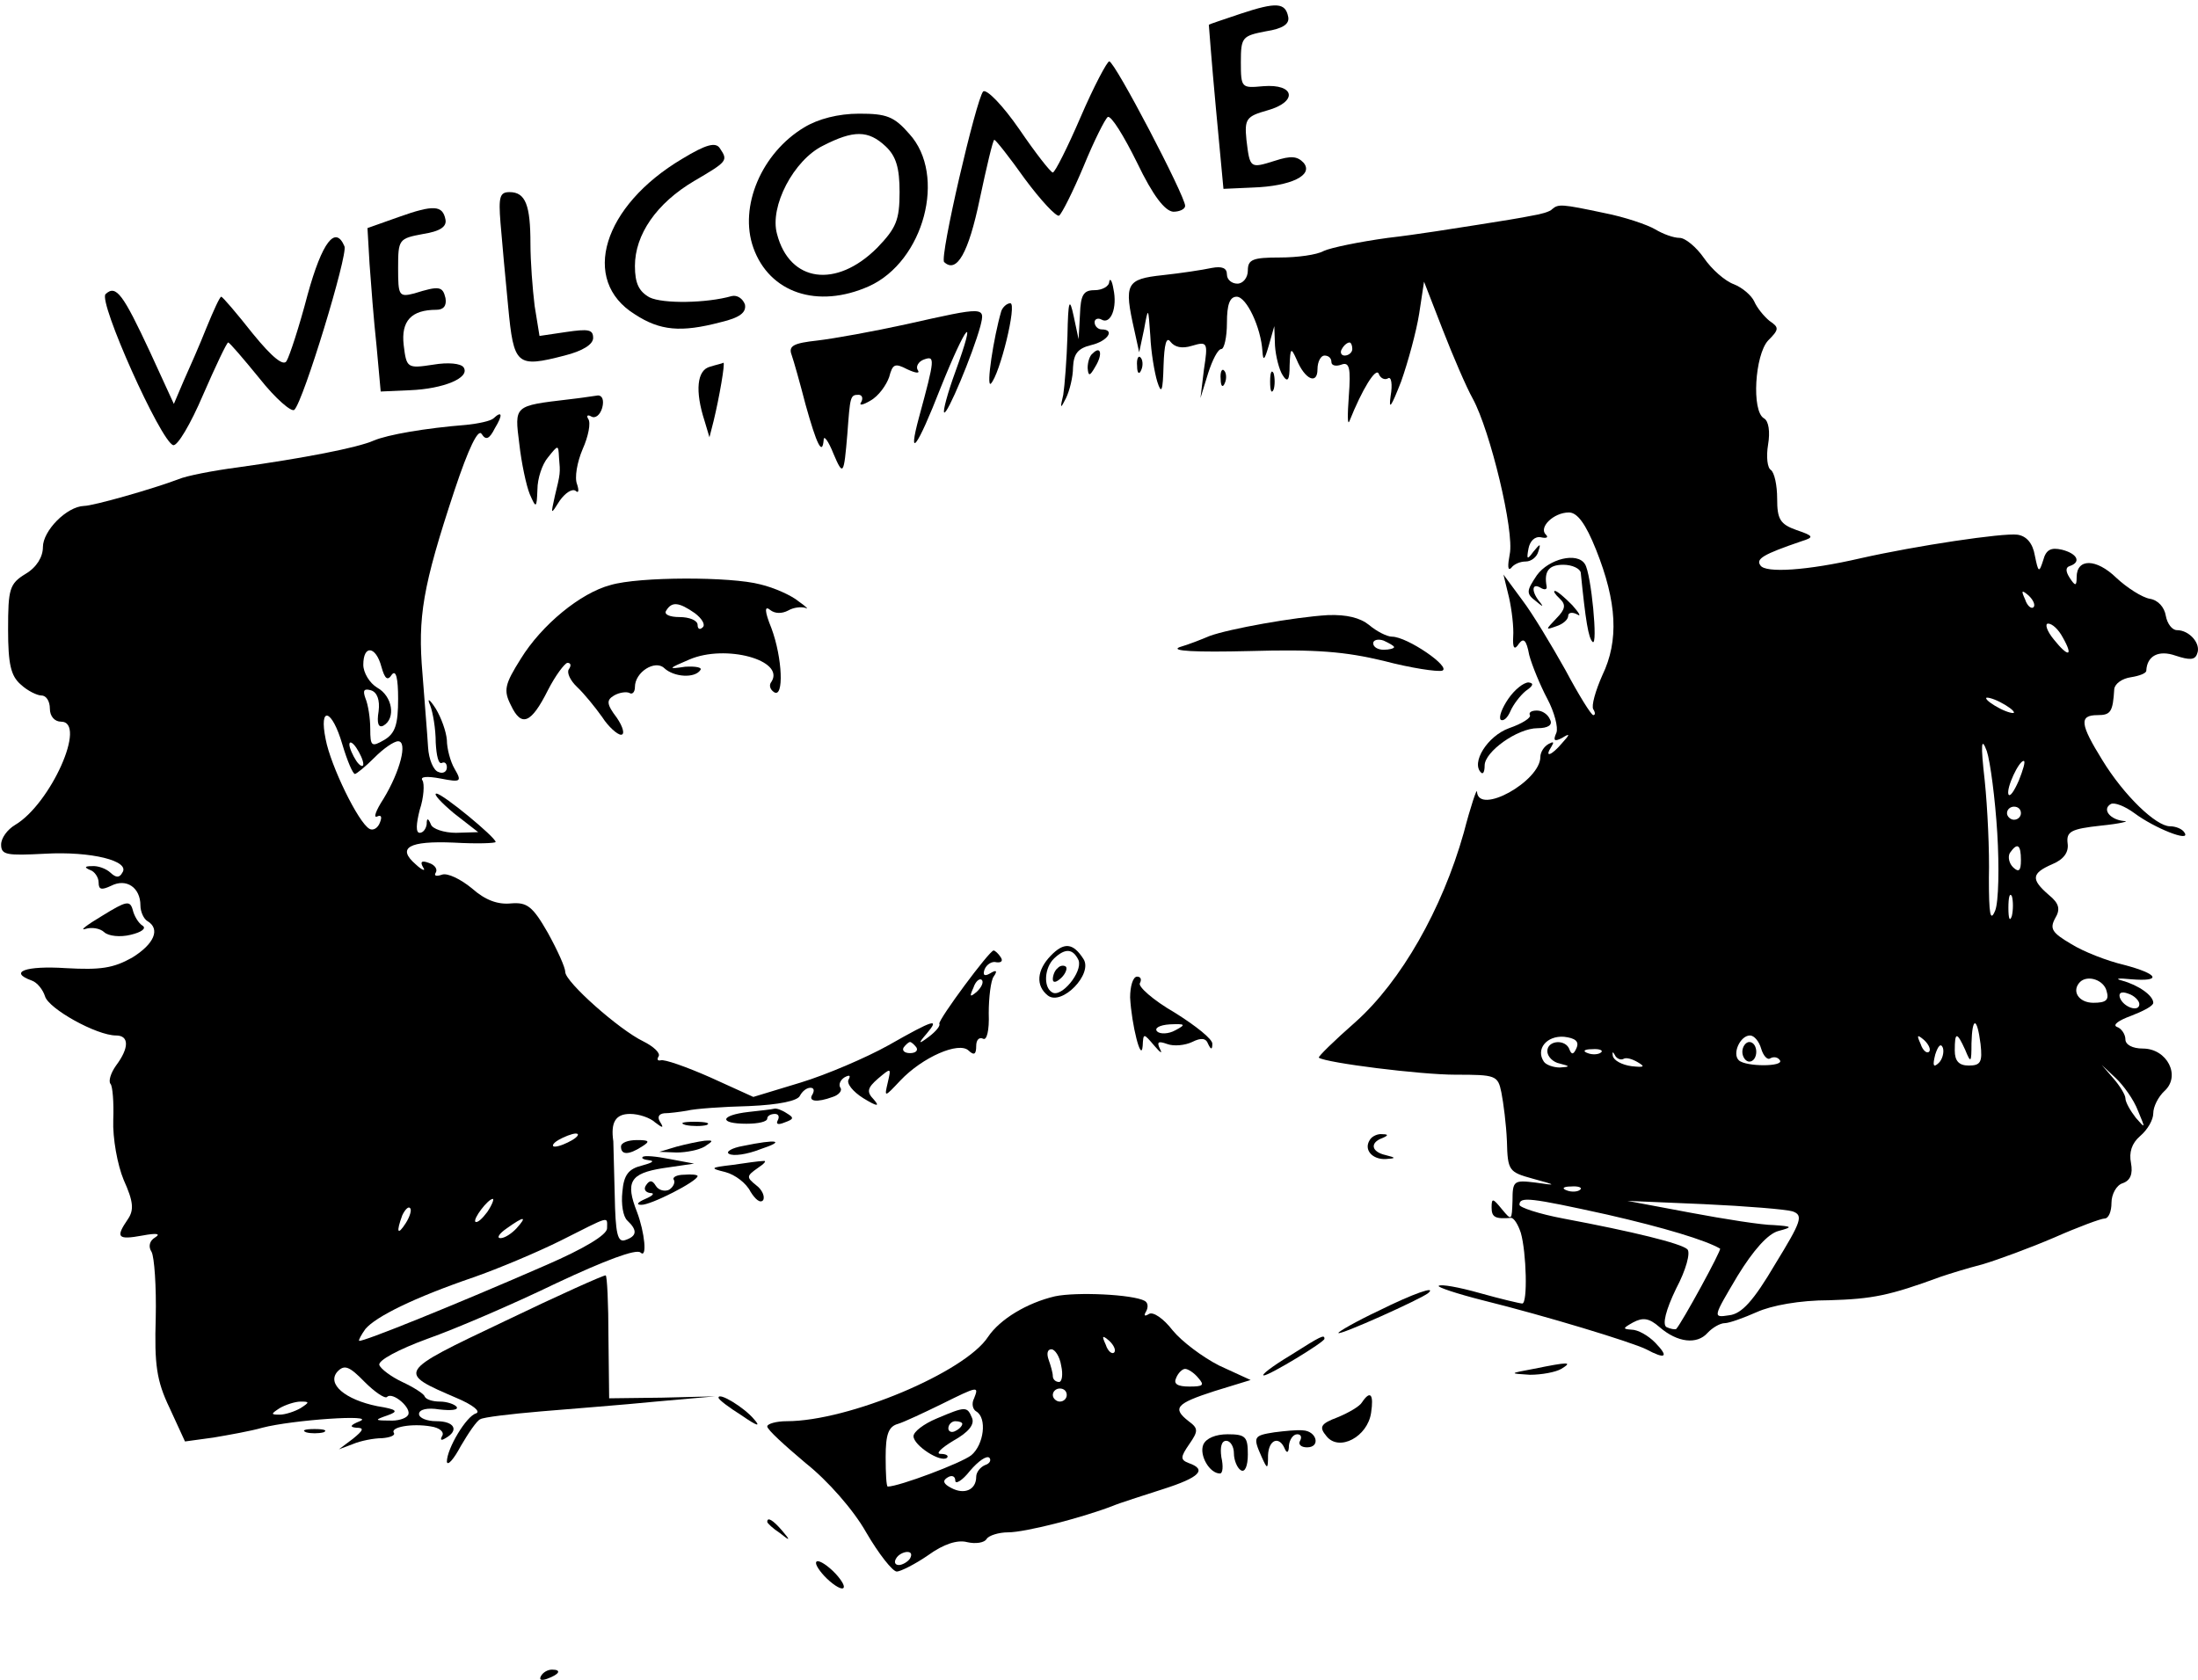 <svg width="157" height="120" viewBox="0 0 157 120" fill="none" xmlns="http://www.w3.org/2000/svg">
<path d="M88.633 0.975C87.39 1.395 86.395 1.722 86.345 1.768C86.345 1.768 86.544 4.43 86.843 7.653L87.39 13.491L89.479 13.397C92.215 13.304 93.857 12.51 93.111 11.623C92.663 11.155 92.215 11.109 91.071 11.482C89.28 12.043 89.28 12.043 89.031 9.988C88.882 8.493 89.031 8.307 90.524 7.886C92.713 7.279 92.514 5.972 90.225 6.158C88.683 6.298 88.633 6.298 88.633 4.43C88.633 2.656 88.733 2.562 90.424 2.235C91.618 2.049 92.116 1.722 92.016 1.208C91.817 0.181 91.171 0.134 88.633 0.975Z" fill="black"/>
<path d="M77.191 8.353C76.246 10.548 75.35 12.323 75.201 12.323C75.052 12.323 73.957 10.922 72.813 9.241C71.619 7.513 70.475 6.345 70.226 6.532C69.729 7.092 67.092 18.394 67.44 18.721C68.336 19.562 69.181 18.067 69.978 14.238C70.475 11.903 70.923 9.988 71.022 9.988C71.122 9.988 72.117 11.249 73.211 12.79C74.355 14.331 75.45 15.499 75.649 15.405C75.848 15.265 76.644 13.677 77.39 11.903C78.136 10.081 78.932 8.493 79.131 8.353C79.38 8.26 80.276 9.708 81.221 11.623C82.365 14.004 83.211 15.078 83.808 15.125C84.255 15.125 84.653 14.938 84.653 14.705C84.653 14.004 79.629 4.384 79.231 4.384C79.082 4.384 78.136 6.158 77.191 8.353Z" fill="black"/>
<path d="M57.441 9.101C54.406 10.922 52.764 14.752 53.809 17.694C54.953 20.916 58.386 22.084 62.067 20.449C65.998 18.674 67.639 12.51 64.953 9.568C63.858 8.307 63.311 8.12 61.371 8.12C59.878 8.12 58.436 8.494 57.441 9.101ZM63.261 10.455C64.008 11.155 64.256 11.996 64.256 13.724C64.256 15.732 64.008 16.293 62.664 17.694C59.729 20.636 56.396 20.169 55.501 16.713C54.953 14.752 56.694 11.436 58.784 10.408C60.973 9.287 62.018 9.287 63.261 10.455Z" fill="black"/>
<path d="M48.735 11.342C43.063 14.705 41.422 20.029 45.352 22.457C47.143 23.625 48.635 23.765 51.471 23.018C52.864 22.691 53.312 22.317 53.212 21.757C53.063 21.337 52.665 21.056 52.267 21.15C50.476 21.663 47.342 21.71 46.396 21.243C45.65 20.823 45.352 20.262 45.352 19.001C45.352 16.76 46.894 14.518 49.58 12.93C51.968 11.529 52.018 11.482 51.421 10.595C51.123 10.128 50.426 10.315 48.735 11.342Z" fill="black"/>
<path d="M35.75 15.919C35.85 17.18 36.098 19.842 36.297 21.897C36.695 26.1 36.894 26.287 40.327 25.399C41.62 25.073 42.367 24.605 42.367 24.139C42.367 23.531 42.019 23.485 40.426 23.718L38.536 23.998L38.188 21.85C38.039 20.636 37.889 18.674 37.889 17.413C37.889 14.658 37.541 13.724 36.397 13.724C35.7 13.724 35.601 14.051 35.75 15.919Z" fill="black"/>
<path d="M28.487 15.499L26.248 16.293L26.397 18.861C26.497 20.262 26.696 22.878 26.895 24.699L27.193 27.968L29.283 27.875C31.671 27.781 33.611 26.987 33.113 26.24C32.914 25.96 32.019 25.866 30.924 26.053C29.084 26.334 29.034 26.287 28.835 24.652C28.636 22.924 29.382 22.13 31.173 22.13C31.671 22.13 31.919 21.85 31.82 21.29C31.621 20.449 31.372 20.402 29.581 20.963C28.487 21.243 28.437 21.103 28.437 19.142C28.437 17.087 28.487 17.04 30.228 16.713C31.422 16.526 31.919 16.199 31.82 15.686C31.621 14.658 30.974 14.611 28.487 15.499Z" fill="black"/>
<path d="M110.871 14.938C110.722 15.125 110.025 15.312 109.428 15.405C108.782 15.545 107.041 15.826 105.548 16.059C104.056 16.293 101.17 16.76 99.13 16.993C97.091 17.273 95.051 17.694 94.553 17.927C94.056 18.207 92.663 18.394 91.419 18.394C89.479 18.394 89.131 18.534 89.131 19.328C89.131 19.842 88.783 20.262 88.385 20.262C87.987 20.262 87.638 19.982 87.638 19.608C87.638 19.142 87.29 19.001 86.544 19.142C85.897 19.282 84.355 19.515 83.061 19.655C80.425 19.935 80.275 20.262 81.022 23.578L81.37 25.166L81.718 23.531C82.017 21.897 82.017 21.897 82.166 23.998C82.216 25.166 82.465 26.614 82.663 27.267C82.962 28.202 83.061 27.968 83.111 26.1C83.161 24.606 83.31 23.998 83.609 24.419C83.907 24.792 84.405 24.933 85.151 24.699C86.245 24.372 86.295 24.465 85.997 26.38L85.748 28.435L86.295 26.66C86.594 25.726 86.992 24.933 87.24 24.933C87.439 24.933 87.638 24.092 87.638 23.064C87.638 21.757 87.837 21.196 88.335 21.196C89.031 21.196 90.076 23.391 90.176 25.119C90.225 25.82 90.325 25.726 90.623 24.699L91.021 23.298L91.071 24.699C91.121 25.446 91.37 26.427 91.618 26.8C91.967 27.361 92.116 27.174 92.116 26.1C92.165 24.839 92.215 24.792 92.613 25.68C93.21 27.127 94.106 27.501 94.106 26.38C94.106 25.82 94.355 25.399 94.603 25.399C94.902 25.399 95.101 25.586 95.101 25.866C95.101 26.1 95.399 26.193 95.797 26.053C96.394 25.82 96.494 26.287 96.344 28.295C96.245 29.649 96.245 30.443 96.394 30.07C97.29 27.828 98.285 26.193 98.484 26.707C98.583 26.987 98.882 27.174 99.13 27.034C99.379 26.847 99.479 27.454 99.329 28.295C99.18 29.369 99.379 29.042 100.076 27.267C100.573 25.866 101.17 23.672 101.369 22.411L101.717 20.122L103.061 23.578C103.807 25.493 104.752 27.688 105.2 28.482C106.444 30.77 108.185 37.962 107.837 39.597C107.687 40.391 107.687 40.811 107.936 40.578C108.135 40.297 108.583 40.111 108.981 40.111C109.379 40.111 109.777 39.784 109.876 39.41C110.075 38.803 110.025 38.803 109.528 39.41C109.08 40.017 109.03 39.97 109.18 39.176C109.279 38.663 109.627 38.289 110.075 38.383C110.473 38.476 110.622 38.383 110.423 38.196C109.876 37.682 110.971 36.608 112.065 36.608C112.662 36.608 113.259 37.402 114.005 39.27C115.498 43.006 115.647 45.761 114.453 48.237C113.956 49.357 113.657 50.431 113.806 50.665C113.956 50.899 113.956 51.085 113.806 51.085C113.657 51.085 112.762 49.638 111.816 47.863C110.821 46.088 109.478 43.847 108.732 42.866L107.389 41.044L107.787 42.679C107.986 43.566 108.135 44.827 108.085 45.481C108.036 46.322 108.185 46.462 108.483 45.995C108.831 45.528 109.03 45.715 109.229 46.789C109.428 47.536 110.025 48.984 110.523 49.918C111.02 50.852 111.319 51.973 111.17 52.346C110.921 52.907 111.02 53 111.568 52.72C112.165 52.346 112.165 52.44 111.568 53.093C110.821 53.981 110.274 54.168 110.821 53.327C111.02 53 110.971 52.953 110.622 53.14C110.274 53.327 110.025 53.747 110.025 54.074C110.025 55.802 105.598 58.277 105.498 56.549C105.498 56.269 105.051 57.577 104.553 59.492C103.011 64.956 100.076 70.093 96.842 72.988C95.3 74.343 94.106 75.51 94.205 75.557C94.752 75.931 101.469 76.771 103.956 76.771C106.842 76.771 106.991 76.818 107.24 78.032C107.389 78.779 107.588 80.32 107.638 81.535C107.687 83.636 107.787 83.73 109.478 84.197C111.219 84.664 111.219 84.71 109.677 84.477C108.135 84.29 108.036 84.337 108.036 85.785C107.986 87.186 107.986 87.232 107.289 86.392C106.643 85.598 106.543 85.551 106.543 86.252C106.543 86.952 106.792 87.092 107.936 86.999C108.135 86.999 108.434 87.466 108.632 88.073C109.03 89.474 109.13 93.117 108.732 93.117C108.583 93.117 107.19 92.79 105.697 92.37C104.205 91.949 102.911 91.716 102.762 91.856C102.663 91.949 104.056 92.416 105.896 92.883C110.423 94.004 116.543 95.872 117.587 96.386C118.98 97.133 119.229 96.946 118.234 95.919C117.737 95.405 116.99 94.985 116.543 94.985C115.896 94.938 115.896 94.891 116.642 94.471C117.339 94.097 117.786 94.144 118.533 94.798C119.826 95.919 121.219 96.059 121.965 95.218C122.313 94.845 122.861 94.518 123.209 94.518C123.507 94.518 124.552 94.144 125.497 93.724C126.542 93.257 128.532 92.883 130.671 92.883C133.756 92.79 134.95 92.556 138.631 91.202C139.178 91.015 140.522 90.595 141.616 90.315C142.711 89.988 144.999 89.147 146.74 88.4C148.432 87.653 150.073 87.046 150.322 87.046C150.621 87.046 150.82 86.532 150.82 85.925C150.82 85.318 151.168 84.664 151.616 84.524C152.163 84.337 152.362 83.87 152.213 83.076C152.063 82.329 152.262 81.675 152.859 81.161C153.407 80.694 153.805 79.994 153.805 79.527C153.805 79.06 154.153 78.359 154.601 77.939C155.795 76.865 154.8 74.903 153.058 74.903C152.312 74.903 151.815 74.623 151.815 74.249C151.815 73.876 151.516 73.455 151.218 73.362C150.869 73.222 151.317 72.895 152.213 72.568C153.058 72.241 153.805 71.868 153.805 71.634C153.805 71.12 152.76 70.373 151.566 70.046C151.019 69.906 151.317 69.859 152.213 69.953C154.451 70.14 154.203 69.579 151.715 68.925C150.521 68.645 148.83 67.991 147.934 67.431C146.591 66.637 146.392 66.357 146.79 65.609C147.188 64.956 147.089 64.535 146.342 63.928C145.049 62.807 145.099 62.387 146.591 61.733C147.387 61.406 147.785 60.893 147.686 60.239C147.586 59.398 147.934 59.211 150.073 58.978C151.466 58.838 152.163 58.651 151.715 58.651C150.72 58.558 150.123 57.81 150.77 57.437C151.019 57.297 151.765 57.577 152.461 58.091C153.904 59.165 156.491 60.192 156.043 59.492C155.894 59.211 155.397 59.025 154.999 59.025C154.004 59.025 151.715 56.83 150.173 54.308C148.581 51.739 148.482 51.085 149.825 51.085C150.77 51.085 150.919 50.852 151.019 49.217C151.068 48.844 151.566 48.47 152.213 48.377C152.81 48.283 153.307 48.096 153.307 47.91C153.357 46.836 154.203 46.415 155.397 46.836C156.392 47.162 156.79 47.162 156.939 46.695C157.237 45.995 156.392 45.014 155.496 45.014C155.148 45.014 154.8 44.547 154.7 43.987C154.601 43.38 154.153 42.866 153.556 42.773C153.009 42.679 151.914 41.978 151.168 41.278C149.725 39.877 148.332 39.877 148.332 41.231C148.332 41.885 148.233 41.885 147.835 41.278C147.536 40.811 147.536 40.531 147.835 40.437C148.681 40.157 148.382 39.55 147.288 39.27C146.492 39.083 146.143 39.27 145.944 40.017C145.646 40.951 145.596 40.904 145.347 39.69C145.198 38.803 144.75 38.289 144.104 38.196C143.059 38.056 136.84 38.99 132.91 39.877C129.079 40.764 126.094 40.951 125.746 40.391C125.398 39.924 125.945 39.597 128.681 38.663C129.577 38.383 129.577 38.289 128.333 37.869C127.139 37.449 126.94 37.075 126.94 35.627C126.94 34.646 126.741 33.759 126.492 33.572C126.244 33.432 126.144 32.638 126.293 31.751C126.443 30.864 126.343 30.07 125.995 29.883C125.099 29.369 125.348 25.353 126.293 24.325C127.089 23.531 127.089 23.391 126.393 22.924C125.995 22.597 125.497 21.99 125.298 21.523C125.099 21.103 124.453 20.543 123.856 20.309C123.209 20.076 122.264 19.235 121.717 18.441C121.169 17.647 120.373 16.993 119.975 16.993C119.528 16.993 118.781 16.713 118.234 16.386C117.687 16.059 116.045 15.499 114.602 15.219C111.518 14.565 111.319 14.565 110.871 14.938ZM96.593 24.933C96.593 25.166 96.344 25.399 96.046 25.399C95.797 25.399 95.698 25.166 95.847 24.933C95.996 24.652 96.245 24.465 96.394 24.465C96.494 24.465 96.593 24.652 96.593 24.933ZM145.248 43.38C145.099 43.52 144.8 43.286 144.651 42.819C144.352 42.165 144.402 42.119 144.9 42.539C145.248 42.866 145.397 43.239 145.248 43.38ZM147.337 45.528C148.133 46.929 147.735 46.976 146.691 45.668C146.193 45.061 146.044 44.547 146.293 44.547C146.591 44.547 147.039 44.967 147.337 45.528ZM143.855 50.899C143.855 50.992 143.407 50.899 142.86 50.618C142.313 50.338 141.865 50.011 141.865 49.871C141.865 49.778 142.313 49.871 142.86 50.151C143.407 50.431 143.855 50.758 143.855 50.899ZM142.661 59.492C142.81 61.92 142.76 64.442 142.512 65.049C142.163 65.89 142.064 65.329 142.064 62.714C142.114 60.799 141.964 57.67 141.765 55.755C141.467 53.14 141.517 52.58 141.915 53.654C142.163 54.401 142.512 57.063 142.661 59.492ZM144.203 55.755C143.855 56.549 143.556 56.97 143.457 56.736C143.308 56.269 144.203 54.355 144.551 54.355C144.701 54.355 144.502 55.008 144.203 55.755ZM144.352 58.091C144.352 58.324 144.153 58.558 143.855 58.558C143.606 58.558 143.357 58.324 143.357 58.091C143.357 57.81 143.606 57.624 143.855 57.624C144.153 57.624 144.352 57.81 144.352 58.091ZM144.352 61.453C144.352 62.2 144.203 62.34 143.805 61.967C143.507 61.687 143.407 61.22 143.556 60.939C144.104 60.145 144.352 60.332 144.352 61.453ZM143.706 65.423C143.556 65.89 143.457 65.609 143.457 64.862C143.457 64.068 143.556 63.742 143.706 64.022C143.805 64.349 143.805 65.002 143.706 65.423ZM150.471 70.793C150.67 71.447 150.422 71.634 149.526 71.634C148.482 71.634 147.934 70.793 148.581 70.14C149.128 69.626 150.272 69.999 150.471 70.793ZM152.81 71.728C152.81 72.335 151.665 71.961 151.417 71.26C151.317 70.933 151.516 70.793 152.014 70.98C152.461 71.12 152.81 71.494 152.81 71.728ZM141.467 74.576C141.616 75.884 141.467 76.117 140.621 76.117C139.925 76.117 139.626 75.79 139.626 75.043C139.626 73.689 139.775 73.689 140.372 74.997C140.77 75.977 140.82 75.931 140.82 74.53C140.87 72.615 141.218 72.615 141.467 74.576ZM112.612 74.856C112.413 75.323 112.264 75.37 112.115 74.997C111.866 74.203 110.523 74.296 110.523 75.09C110.523 75.464 110.921 75.884 111.418 75.977C112.165 76.164 112.165 76.211 111.418 76.257C110.971 76.257 110.423 76.071 110.274 75.837C109.677 74.95 110.473 73.969 111.717 74.062C112.513 74.156 112.811 74.389 112.612 74.856ZM125.796 74.903C125.945 75.417 126.244 75.744 126.443 75.604C126.691 75.464 126.99 75.51 127.139 75.744C127.438 76.211 124.701 76.211 124.204 75.744C123.706 75.277 124.303 73.969 125 73.969C125.298 73.969 125.647 74.389 125.796 74.903ZM137.785 75.137C137.636 75.277 137.338 75.043 137.188 74.576C136.89 73.922 136.94 73.876 137.437 74.296C137.785 74.623 137.935 74.997 137.785 75.137ZM138.482 75.931C138.084 76.304 138.034 76.117 138.233 75.323C138.432 74.716 138.631 74.483 138.78 74.856C138.88 75.183 138.731 75.697 138.482 75.931ZM114.354 75.183C114.204 75.323 113.757 75.37 113.408 75.23C113.01 75.09 113.16 74.95 113.707 74.95C114.254 74.903 114.553 75.043 114.354 75.183ZM115.946 75.65C116.145 75.51 116.592 75.65 116.99 75.884C117.538 76.211 117.438 76.257 116.543 76.164C115.846 76.071 115.249 75.744 115.199 75.417C115.15 75.137 115.199 75.09 115.349 75.37C115.448 75.604 115.747 75.744 115.946 75.65ZM152.71 79.34C153.257 80.647 153.257 80.647 152.561 79.853C152.163 79.34 151.815 78.733 151.815 78.453C151.815 78.219 151.417 77.565 150.969 77.051L150.123 76.071L151.118 77.005C151.665 77.519 152.412 78.546 152.71 79.34ZM112.861 84.991C112.712 85.131 112.264 85.177 111.916 85.037C111.518 84.897 111.667 84.757 112.214 84.757C112.762 84.71 113.06 84.851 112.861 84.991ZM114.801 86.765C118.881 87.699 121.816 88.587 122.861 89.194C123.01 89.241 120.125 94.518 119.727 94.938C119.627 94.985 119.329 94.938 119.03 94.798C118.732 94.611 118.98 93.584 119.727 92.043C120.423 90.735 120.771 89.474 120.523 89.241C120.075 88.82 116.642 87.98 111.667 87.046C109.926 86.719 108.533 86.252 108.533 86.065C108.533 85.458 109.279 85.551 114.801 86.765ZM128.035 86.532C128.831 86.812 128.681 87.232 126.791 90.315C125.249 92.93 124.403 93.864 123.507 93.957C122.313 94.144 122.363 94.097 124.104 91.155C125.249 89.287 126.293 88.12 127.04 87.933C128.084 87.653 128.035 87.606 126.691 87.513C125.895 87.513 123.209 87.092 120.722 86.625L116.244 85.785L121.717 86.018C124.751 86.158 127.587 86.392 128.035 86.532Z" fill="black"/>
<path d="M124.453 75.137C124.453 75.51 124.702 75.837 124.95 75.837C125.249 75.837 125.448 75.51 125.448 75.137C125.448 74.763 125.249 74.436 124.95 74.436C124.702 74.436 124.453 74.763 124.453 75.137Z" fill="black"/>
<path d="M21.97 21.056C21.373 23.345 20.676 25.446 20.477 25.773C20.278 26.193 19.482 25.586 18.039 23.812C16.895 22.364 15.9 21.196 15.801 21.196C15.701 21.196 15.254 22.177 14.756 23.391C14.258 24.652 13.512 26.334 13.114 27.221L12.418 28.855L10.726 25.166C8.786 21.009 8.289 20.309 7.542 21.009C6.995 21.523 11.473 31.517 12.368 31.798C12.666 31.891 13.612 30.303 14.507 28.202C15.403 26.147 16.199 24.465 16.298 24.465C16.398 24.465 17.393 25.633 18.537 27.034C19.681 28.482 20.825 29.462 21.024 29.276C21.671 28.669 24.855 18.207 24.606 17.6C23.96 16.059 23.014 17.273 21.97 21.056Z" fill="black"/>
<path d="M79.231 20.122C79.231 20.449 78.733 20.729 78.186 20.729C77.39 20.729 77.191 21.056 77.141 22.457L77.042 24.232L76.694 22.597C76.395 21.196 76.296 21.43 76.246 23.998C76.196 25.68 76.047 27.548 75.947 28.202C75.699 29.229 75.748 29.229 76.146 28.435C76.395 27.921 76.644 26.941 76.644 26.24C76.694 25.259 76.992 24.886 77.937 24.652C79.131 24.372 79.679 23.531 78.684 23.531C78.435 23.531 78.186 23.298 78.186 23.018C78.186 22.784 78.435 22.691 78.684 22.831C79.33 23.204 79.828 21.99 79.529 20.636C79.43 20.029 79.281 19.842 79.231 20.122Z" fill="black"/>
<path d="M71.52 22.224C70.972 24.092 70.425 27.688 70.773 27.408C71.42 26.754 72.664 21.663 72.166 21.663C71.918 21.663 71.619 21.944 71.52 22.224Z" fill="black"/>
<path d="M64.754 23.158C62.416 23.672 59.58 24.185 58.386 24.325C56.694 24.512 56.297 24.699 56.545 25.353C56.694 25.773 57.142 27.361 57.54 28.902C58.336 31.751 58.734 32.592 58.834 31.424C58.834 31.05 59.182 31.517 59.53 32.405C60.227 34.039 60.276 33.946 60.525 31.004C60.724 28.342 60.724 28.202 61.321 28.202C61.57 28.202 61.669 28.435 61.52 28.715C61.321 28.995 61.62 28.949 62.167 28.622C62.764 28.295 63.311 27.501 63.51 26.941C63.759 26.007 63.908 25.913 64.804 26.38C65.401 26.66 65.749 26.707 65.55 26.427C65.401 26.193 65.6 25.82 65.998 25.68C66.794 25.399 66.794 25.586 65.649 29.789C64.804 32.918 65.5 32.031 67.192 27.688C69.032 23.111 69.828 22.177 68.236 26.567C67.689 28.061 67.341 29.369 67.44 29.462C67.639 29.696 69.48 25.306 70.027 23.298C70.376 21.897 70.376 21.897 64.754 23.158Z" fill="black"/>
<path d="M78.037 25.259C77.838 25.399 77.689 25.866 77.689 26.287C77.738 26.894 77.838 26.894 78.236 26.193C78.783 25.306 78.634 24.652 78.037 25.259Z" fill="black"/>
<path d="M81.221 26.147C81.221 26.66 81.37 26.8 81.519 26.427C81.668 26.1 81.619 25.68 81.469 25.54C81.32 25.353 81.171 25.633 81.221 26.147Z" fill="black"/>
<path d="M50.725 26.193C49.779 26.427 49.63 27.921 50.327 30.07L50.675 31.237L50.973 30.07C51.371 28.435 51.819 25.866 51.67 25.913C51.62 25.96 51.172 26.053 50.725 26.193Z" fill="black"/>
<path d="M87.191 27.081C87.191 27.595 87.34 27.735 87.489 27.361C87.638 27.034 87.589 26.614 87.439 26.474C87.29 26.287 87.141 26.567 87.191 27.081Z" fill="black"/>
<path d="M90.723 27.267C90.723 27.921 90.822 28.155 90.972 27.828C91.071 27.548 91.071 26.987 90.972 26.66C90.822 26.38 90.723 26.614 90.723 27.267Z" fill="black"/>
<path d="M40.626 28.529C36.695 28.996 36.745 28.949 37.093 31.704C37.243 33.059 37.591 34.693 37.84 35.3C38.287 36.328 38.337 36.328 38.387 34.973C38.387 34.179 38.735 33.152 39.133 32.685C39.879 31.751 39.879 31.751 39.929 32.685C40.029 33.806 40.029 33.806 39.631 35.44C39.332 36.795 39.332 36.795 39.979 35.767C40.377 35.207 40.874 34.88 41.123 35.067C41.322 35.254 41.372 35.067 41.222 34.6C41.023 34.133 41.222 33.012 41.62 32.078C42.019 31.191 42.218 30.21 42.019 29.93C41.869 29.696 41.969 29.603 42.218 29.743C42.516 29.93 42.864 29.649 43.014 29.136C43.163 28.575 43.014 28.248 42.715 28.248C42.367 28.295 41.471 28.435 40.626 28.529Z" fill="black"/>
<path d="M35.253 29.883C35.054 30.07 34.208 30.256 33.312 30.35C30.377 30.583 27.691 31.05 26.696 31.471C25.552 31.984 21.671 32.732 16.995 33.386C15.204 33.619 13.313 33.993 12.766 34.226C10.925 34.927 6.647 36.141 6 36.141C4.756 36.188 3.065 37.916 3.065 39.083C3.065 39.784 2.617 40.531 1.821 40.998C0.677 41.698 0.578 42.072 0.578 44.968C0.578 47.443 0.777 48.283 1.473 48.89C1.97 49.357 2.667 49.684 2.965 49.684C3.314 49.684 3.562 50.105 3.562 50.618C3.562 51.179 3.911 51.552 4.358 51.552C6.249 51.552 3.612 57.437 1.075 58.931C0.528 59.258 0.08 59.865 0.08 60.332C0.08 61.08 0.478 61.126 3.214 60.986C6.498 60.799 9.333 61.5 8.736 62.34C8.537 62.714 8.289 62.714 7.891 62.34C7.592 62.06 6.995 61.827 6.547 61.873C6.05 61.873 6 61.967 6.448 62.154C6.746 62.247 7.045 62.667 7.045 63.041C7.045 63.555 7.244 63.601 7.94 63.275C9.035 62.714 10.03 63.415 10.03 64.675C10.03 65.142 10.279 65.656 10.527 65.796C11.473 66.357 11.025 67.431 9.433 68.412C8.09 69.159 7.194 69.299 4.707 69.159C1.821 68.972 0.578 69.439 2.269 70.046C2.667 70.186 3.065 70.7 3.214 71.167C3.463 72.054 6.896 73.969 8.289 73.969C9.234 73.969 9.234 74.856 8.289 76.117C7.891 76.678 7.741 77.238 7.891 77.425C8.04 77.565 8.139 78.733 8.09 79.994C8.04 81.301 8.388 83.216 8.836 84.29C9.532 85.831 9.582 86.439 9.134 87.092C8.239 88.4 8.388 88.587 10.179 88.26C11.174 88.073 11.522 88.12 11.075 88.4C10.677 88.633 10.577 89.054 10.826 89.427C11.025 89.801 11.174 91.903 11.124 94.144C11.025 97.46 11.174 98.628 12.119 100.589L13.214 102.971L15.254 102.691C16.348 102.504 17.94 102.224 18.736 101.99C20.875 101.43 26.945 101.009 25.701 101.523C25.004 101.803 24.955 101.943 25.452 101.99C26.049 101.99 25.95 102.177 25.203 102.784L24.208 103.531L25.203 103.158C25.75 102.924 26.696 102.737 27.293 102.737C27.84 102.691 28.238 102.551 28.139 102.364C27.84 101.943 29.432 101.663 30.775 101.897C31.422 101.99 31.77 102.317 31.571 102.597C31.422 102.877 31.521 102.924 31.82 102.737C32.815 102.177 32.467 101.523 31.173 101.523C30.477 101.523 29.93 101.29 29.93 101.009C29.93 100.682 30.526 100.542 31.372 100.682C32.218 100.776 32.765 100.729 32.616 100.496C32.467 100.309 31.919 100.122 31.422 100.122C30.924 100.122 30.427 99.982 30.328 99.748C30.278 99.562 29.532 99.095 28.735 98.721C27.939 98.347 27.193 97.787 27.094 97.507C26.994 97.18 28.487 96.386 30.526 95.639C32.516 94.938 36.646 93.163 39.73 91.669C43.212 90.034 45.451 89.194 45.75 89.474C46.247 89.941 46.048 88.026 45.501 86.579C44.655 84.43 45.003 83.823 47.342 83.45L49.58 83.123L47.839 82.796C46.894 82.609 45.998 82.516 45.899 82.656C45.799 82.749 45.998 82.842 46.396 82.889C46.794 82.936 46.546 83.076 45.849 83.263C44.904 83.496 44.556 83.917 44.456 85.131C44.357 86.018 44.506 86.906 44.804 87.186C45.551 87.886 45.501 88.306 44.655 88.587C44.108 88.773 43.959 88.12 43.909 85.364C43.859 83.403 43.809 81.722 43.809 81.535C43.611 80.18 43.959 79.573 45.003 79.573C45.65 79.573 46.446 79.853 46.794 80.18C47.342 80.601 47.441 80.601 47.143 80.134C46.944 79.807 47.043 79.573 47.441 79.527C47.789 79.527 48.536 79.433 49.083 79.34C49.63 79.2 51.62 79.06 53.511 79.013C55.65 78.919 56.993 78.639 57.142 78.266C57.291 77.986 57.59 77.705 57.889 77.705C58.137 77.705 58.187 77.892 58.038 78.172C57.69 78.686 58.336 78.779 59.48 78.359C59.928 78.219 60.177 77.892 60.028 77.705C59.878 77.472 60.028 77.145 60.326 76.958C60.674 76.771 60.774 76.818 60.625 77.098C60.426 77.378 60.923 77.986 61.669 78.453C62.664 79.06 62.863 79.06 62.416 78.546C61.868 77.986 61.968 77.705 62.714 77.051C63.659 76.257 63.659 76.257 63.411 77.332C63.162 78.406 63.162 78.406 64.306 77.192C65.898 75.51 68.485 74.389 69.181 75.043C69.579 75.417 69.729 75.323 69.729 74.716C69.729 74.296 69.928 74.062 70.226 74.203C70.475 74.343 70.674 73.642 70.624 72.381C70.624 71.26 70.773 70.046 70.972 69.766C71.271 69.346 71.171 69.252 70.724 69.532C70.326 69.766 70.177 69.673 70.326 69.252C70.475 68.879 70.873 68.645 71.171 68.739C71.52 68.785 71.669 68.645 71.47 68.365C71.321 68.131 71.072 67.898 70.972 67.898C70.674 67.898 67.042 72.802 67.092 73.129C67.192 73.269 66.843 73.689 66.346 74.062C65.6 74.623 65.55 74.576 66.197 73.829C67.142 72.708 66.744 72.802 63.46 74.67C61.868 75.557 59.033 76.771 57.192 77.332L53.809 78.359L50.725 76.958C49.033 76.211 47.441 75.65 47.192 75.744C46.993 75.79 46.894 75.697 47.043 75.464C47.192 75.23 46.695 74.763 45.949 74.389C44.208 73.549 40.377 70.14 40.377 69.439C40.377 69.112 39.83 67.898 39.133 66.637C38.039 64.722 37.641 64.442 36.496 64.535C35.551 64.629 34.656 64.302 33.71 63.461C32.914 62.807 31.969 62.34 31.571 62.481C31.173 62.621 30.974 62.574 31.123 62.34C31.273 62.107 31.074 61.78 30.626 61.64C30.128 61.453 29.979 61.547 30.228 61.967C30.427 62.247 30.178 62.2 29.681 61.733C28.337 60.566 29.183 60.052 32.417 60.192C34.059 60.286 35.402 60.239 35.402 60.145C35.402 59.819 31.621 56.69 31.173 56.69C30.924 56.69 31.472 57.297 32.417 58.091L34.158 59.445L32.566 59.492C31.72 59.492 30.875 59.211 30.775 58.885C30.576 58.417 30.477 58.417 30.477 58.885C30.427 59.211 30.228 59.492 29.979 59.492C29.681 59.492 29.73 58.838 29.979 57.857C30.278 56.97 30.328 55.989 30.178 55.755C29.979 55.475 30.477 55.429 31.472 55.615C32.914 55.896 33.014 55.849 32.467 54.915C32.168 54.401 31.919 53.467 31.919 52.86C31.87 52.253 31.521 51.272 31.123 50.618C30.676 49.918 30.477 49.824 30.726 50.385C30.924 50.899 31.123 52.066 31.123 53.047C31.173 53.981 31.322 54.635 31.571 54.495C31.77 54.401 31.919 54.541 31.919 54.822C31.919 55.148 31.621 55.288 31.322 55.148C30.974 55.055 30.626 54.261 30.576 53.374C30.526 52.486 30.328 50.151 30.178 48.143C29.83 44.08 30.178 41.932 32.467 35.02C33.462 32.031 34.158 30.583 34.407 31.004C34.705 31.471 34.954 31.377 35.352 30.583C35.949 29.603 35.85 29.322 35.253 29.883ZM27.243 47.629C27.492 48.517 27.691 48.657 27.989 48.19C28.288 47.816 28.437 48.47 28.437 49.918C28.437 51.739 28.238 52.393 27.442 52.86C26.547 53.374 26.447 53.327 26.447 52.066C26.447 51.319 26.298 50.338 26.099 49.871C25.9 49.311 25.999 49.171 26.497 49.311C26.945 49.451 27.143 50.011 27.044 50.805C26.895 51.693 27.044 52.019 27.392 51.833C28.288 51.319 28.039 49.731 26.945 49.124C26.397 48.797 25.95 48.05 25.95 47.489C25.95 46.042 26.845 46.135 27.243 47.629ZM24.457 53.187C24.805 54.355 25.203 55.288 25.353 55.288C25.452 55.288 26.099 54.775 26.745 54.121C27.392 53.467 28.139 52.953 28.437 52.953C29.134 52.953 28.586 55.102 27.392 57.063C26.845 57.904 26.646 58.464 26.945 58.324C27.243 58.184 27.293 58.371 27.143 58.744C26.994 59.165 26.646 59.352 26.397 59.211C25.601 58.791 23.611 54.681 23.263 52.813C22.766 50.385 23.711 50.618 24.457 53.187ZM25.95 54.588C25.95 54.822 25.701 54.728 25.452 54.355C25.203 53.981 24.955 53.42 24.955 53.187C24.955 52.907 25.203 53.047 25.452 53.42C25.701 53.794 25.95 54.308 25.95 54.588ZM69.778 70.84C69.281 71.26 69.231 71.214 69.53 70.56C69.679 70.093 69.978 69.859 70.127 69.999C70.276 70.14 70.127 70.513 69.778 70.84ZM65.45 74.81C65.6 75.043 65.401 75.23 65.003 75.23C64.605 75.23 64.406 75.043 64.555 74.81C64.704 74.623 64.903 74.436 65.003 74.436C65.102 74.436 65.301 74.623 65.45 74.81ZM40.874 81.441C40.476 81.675 39.929 81.908 39.63 81.908C39.382 81.908 39.481 81.675 39.879 81.441C40.277 81.208 40.874 80.974 41.123 80.974C41.422 80.974 41.272 81.208 40.874 81.441ZM34.805 86.579C34.457 87.046 34.108 87.373 33.959 87.279C33.76 87.092 34.855 85.644 35.203 85.644C35.302 85.644 35.153 86.065 34.805 86.579ZM28.984 87.373C28.387 88.306 28.288 88.026 28.735 86.812C28.934 86.392 29.183 86.158 29.283 86.298C29.432 86.392 29.283 86.906 28.984 87.373ZM36.894 87.746C36.546 88.12 36.049 88.447 35.75 88.447C35.452 88.447 35.651 88.12 36.198 87.746C37.442 86.859 37.69 86.859 36.894 87.746ZM43.362 87.746C43.362 88.213 41.72 89.194 39.034 90.361C32.516 93.21 25.8 95.919 25.651 95.779C25.601 95.732 25.8 95.359 26.099 94.938C26.845 94.051 29.581 92.697 33.81 91.249C35.551 90.642 38.337 89.474 40.029 88.633C43.66 86.812 43.362 86.859 43.362 87.746ZM27.641 99.795C28.039 99.375 29.482 100.636 29.134 101.103C28.984 101.336 28.387 101.523 27.79 101.476C26.745 101.476 26.745 101.43 27.691 101.103C28.487 100.823 28.387 100.682 26.945 100.449C24.656 99.982 23.313 98.861 24.109 97.974C24.606 97.46 24.955 97.6 26.049 98.721C26.745 99.421 27.492 99.935 27.641 99.795ZM21.472 100.589C21.074 100.823 20.378 101.056 19.98 101.056C19.333 101.056 19.333 101.009 19.98 100.589C20.378 100.356 21.074 100.122 21.472 100.122C22.119 100.122 22.119 100.169 21.472 100.589Z" fill="black"/>
<path d="M109.777 41.091C109.031 42.212 108.981 42.399 109.727 42.959C110.175 43.333 110.274 43.38 110.026 43.053C109.379 42.305 109.379 41.605 110.026 41.978C110.324 42.165 110.523 42.119 110.473 41.885C110.274 40.811 110.623 40.344 111.667 40.344C112.314 40.344 112.861 40.624 112.911 40.904C113.259 44.36 113.458 45.575 113.757 45.855C114.155 46.228 113.657 40.951 113.21 40.297C112.662 39.41 110.623 39.924 109.777 41.091Z" fill="black"/>
<path d="M43.611 41.792C41.471 42.352 38.685 44.641 37.193 47.069C36.049 48.89 35.949 49.311 36.496 50.385C37.243 51.973 37.939 51.693 39.133 49.311C39.68 48.236 40.327 47.396 40.526 47.349C40.775 47.349 40.825 47.536 40.626 47.816C40.476 48.05 40.725 48.61 41.222 49.077C41.72 49.544 42.516 50.525 43.014 51.225C43.461 51.926 44.108 52.486 44.357 52.486C44.655 52.486 44.506 51.926 44.058 51.272C43.312 50.291 43.312 50.011 43.859 49.684C44.257 49.451 44.755 49.404 44.954 49.498C45.153 49.638 45.352 49.451 45.352 49.077C45.352 48.003 46.794 47.116 47.441 47.723C48.138 48.377 49.63 48.47 50.028 47.863C50.177 47.676 49.68 47.583 48.934 47.629C47.69 47.816 47.69 47.77 49.232 47.116C51.819 45.995 56.097 47.162 55.102 48.704C54.904 48.937 55.003 49.264 55.301 49.451C55.998 49.871 55.898 47.022 55.102 44.874C54.605 43.66 54.605 43.239 55.003 43.566C55.351 43.847 55.849 43.847 56.297 43.613C56.694 43.38 57.242 43.333 57.54 43.426C57.789 43.566 57.59 43.333 57.043 42.959C56.545 42.539 55.301 41.978 54.306 41.745C52.217 41.185 45.65 41.185 43.611 41.792ZM49.63 43.8C50.128 44.173 50.426 44.641 50.177 44.827C49.978 45.014 49.829 44.921 49.829 44.641C49.829 44.314 49.232 44.08 48.536 44.08C47.839 44.08 47.391 43.893 47.59 43.613C47.988 42.959 48.486 43.006 49.63 43.8Z" fill="black"/>
<path d="M111.418 42.773C111.866 43.193 111.816 43.52 111.17 44.173C110.374 45.014 110.374 45.014 111.17 44.734C111.617 44.594 112.015 44.267 112.015 43.987C112.015 43.753 112.314 43.706 112.662 43.893C112.961 44.08 112.811 43.8 112.314 43.239C111.767 42.679 111.219 42.212 111.07 42.212C110.921 42.212 111.07 42.446 111.418 42.773Z" fill="black"/>
<path d="M94.852 43.94C92.464 44.08 87.788 44.921 86.395 45.434C85.847 45.668 84.902 46.042 84.255 46.228C83.559 46.509 85.4 46.602 89.23 46.509C94.056 46.368 96.096 46.555 98.832 47.209C100.772 47.723 102.663 48.003 103.011 47.91C103.707 47.676 100.523 45.481 99.429 45.481C99.081 45.481 98.335 45.108 97.787 44.641C97.141 44.127 96.195 43.893 94.852 43.94ZM99.578 46.228C99.578 46.322 99.23 46.415 98.832 46.415C98.434 46.415 98.086 46.228 98.086 45.948C98.086 45.715 98.434 45.621 98.832 45.761C99.23 45.948 99.578 46.135 99.578 46.228Z" fill="black"/>
<path d="M107.737 49.918C107.289 50.572 107.041 51.225 107.19 51.412C107.389 51.552 107.687 51.272 107.886 50.805C108.085 50.338 108.583 49.684 108.981 49.357C109.528 48.984 109.578 48.797 109.18 48.75C108.832 48.75 108.185 49.264 107.737 49.918Z" fill="black"/>
<path d="M109.279 51.085C109.379 51.272 108.732 51.693 107.787 52.019C106.245 52.58 105.051 54.495 105.797 55.195C105.946 55.335 106.046 55.102 106.046 54.681C106.046 53.701 108.384 52.019 109.827 52.019C110.573 52.019 110.921 51.786 110.722 51.412C110.573 51.039 110.175 50.758 109.777 50.758C109.379 50.758 109.18 50.899 109.279 51.085Z" fill="black"/>
<path d="M7.294 65.423C6.199 66.077 5.652 66.497 6.1 66.357C6.547 66.217 7.144 66.31 7.443 66.59C7.741 66.871 8.587 66.964 9.333 66.777C10.129 66.59 10.478 66.31 10.179 66.123C9.881 65.936 9.582 65.423 9.483 65.002C9.284 64.302 9.035 64.349 7.294 65.423Z" fill="black"/>
<path d="M75.052 68.272C74.057 69.299 73.957 70.42 74.853 71.12C75.848 71.868 78.087 69.579 77.39 68.505C76.644 67.338 75.997 67.291 75.052 68.272ZM77.042 68.599C77.34 69.439 75.798 71.307 75.151 70.887C74.505 70.513 74.604 69.112 75.301 68.458C76.097 67.711 76.644 67.758 77.042 68.599Z" fill="black"/>
<path d="M75.549 69.159C75.35 69.299 75.201 69.673 75.201 69.953C75.201 70.233 75.45 70.186 75.798 69.859C76.097 69.579 76.246 69.206 76.146 69.066C75.997 68.925 75.699 68.972 75.549 69.159Z" fill="black"/>
<path d="M80.723 71.26C80.823 73.175 81.519 75.977 81.619 74.716C81.669 73.782 81.669 73.782 82.465 74.716C82.862 75.183 83.061 75.323 82.862 74.95C82.614 74.436 82.713 74.343 83.36 74.576C83.858 74.763 84.653 74.67 85.151 74.436C85.798 74.109 86.146 74.156 86.295 74.576C86.494 74.996 86.594 74.996 86.594 74.576C86.644 74.249 85.4 73.269 83.907 72.335C82.365 71.447 81.271 70.466 81.42 70.233C81.569 69.953 81.47 69.766 81.221 69.766C80.922 69.766 80.723 70.466 80.723 71.26ZM83.957 73.596C83.46 73.876 82.862 73.876 82.663 73.689C82.415 73.455 82.813 73.222 83.559 73.175C84.653 73.129 84.753 73.175 83.957 73.596Z" fill="black"/>
<path d="M53.461 79.433C51.421 79.667 51.322 80.274 53.312 80.274C54.157 80.274 54.804 80.134 54.804 79.9C54.804 79.713 55.053 79.573 55.351 79.573C55.6 79.573 55.7 79.76 55.55 80.04C55.401 80.321 55.6 80.367 56.048 80.18C56.694 79.947 56.744 79.853 56.197 79.527C55.849 79.293 55.451 79.153 55.301 79.2C55.152 79.246 54.306 79.34 53.461 79.433Z" fill="black"/>
<path d="M48.983 80.367C49.431 80.461 50.128 80.461 50.476 80.367C50.774 80.227 50.426 80.134 49.58 80.134C48.784 80.134 48.486 80.227 48.983 80.367Z" fill="black"/>
<path d="M97.837 81.441C97.389 82.142 98.036 82.842 98.981 82.796C99.727 82.749 99.727 82.702 98.981 82.516C97.936 82.282 97.837 81.628 98.733 81.301C99.18 81.114 99.18 81.021 98.733 81.021C98.434 80.974 97.986 81.161 97.837 81.441Z" fill="black"/>
<path d="M44.357 81.908C44.357 82.516 44.904 82.516 45.849 81.908C46.446 81.535 46.396 81.441 45.501 81.441C44.854 81.441 44.357 81.628 44.357 81.908Z" fill="black"/>
<path d="M48.337 81.908L47.093 82.282L48.337 82.329C49.033 82.329 49.929 82.142 50.327 81.908C50.973 81.488 50.973 81.441 50.327 81.488C49.929 81.535 49.033 81.722 48.337 81.908Z" fill="black"/>
<path d="M53.063 81.862C52.267 82.002 51.819 82.282 52.068 82.422C52.366 82.609 53.361 82.469 54.306 82.095C56.147 81.488 55.55 81.348 53.063 81.862Z" fill="black"/>
<path d="M52.317 83.216C50.725 83.403 50.675 83.45 51.819 83.73C52.516 83.916 53.312 84.524 53.61 85.131C53.958 85.691 54.306 85.971 54.505 85.738C54.655 85.504 54.456 84.991 54.008 84.664C53.312 84.103 53.312 84.01 54.108 83.45C54.605 83.123 54.804 82.889 54.505 82.936C54.257 82.936 53.262 83.076 52.317 83.216Z" fill="black"/>
<path d="M48.138 84.29C48.237 84.477 48.088 84.804 47.789 84.991C47.491 85.131 47.043 85.037 46.844 84.71C46.595 84.29 46.396 84.29 46.148 84.664C45.949 84.944 46.098 85.177 46.446 85.224C46.794 85.224 46.645 85.411 46.098 85.644C45.551 85.878 45.401 86.065 45.799 86.065C46.446 86.112 49.829 84.383 49.829 84.01C49.829 83.916 49.381 83.87 48.884 83.916C48.337 83.916 47.988 84.103 48.138 84.29Z" fill="black"/>
<path d="M36.049 94.378C28.288 98.067 28.337 98.02 32.666 99.888C33.76 100.356 34.357 100.823 34.009 100.963C33.312 101.149 31.919 103.485 31.919 104.419C31.969 104.745 32.417 104.232 32.914 103.298C33.462 102.364 34.059 101.476 34.307 101.383C34.506 101.243 36.447 101.009 38.636 100.823C40.825 100.636 44.506 100.356 46.844 100.122L51.073 99.748L47.292 99.842L43.511 99.888L43.461 95.545C43.461 93.117 43.362 91.109 43.262 91.109C43.163 91.062 39.929 92.51 36.049 94.378Z" fill="black"/>
<path d="M75.35 92.603C73.36 93.07 71.42 94.238 70.575 95.499C68.933 98.02 60.625 101.523 56.197 101.523C55.451 101.523 54.804 101.71 54.804 101.897C54.804 102.13 56.048 103.251 57.54 104.512C59.132 105.773 60.973 107.874 61.868 109.462C62.764 111.003 63.759 112.264 64.057 112.264C64.306 112.264 65.351 111.751 66.296 111.097C67.391 110.303 68.385 109.976 69.082 110.163C69.679 110.303 70.326 110.21 70.475 109.929C70.624 109.696 71.321 109.462 72.017 109.462C73.211 109.462 77.241 108.435 79.43 107.594C79.977 107.361 81.619 106.847 83.061 106.38C85.698 105.539 86.245 104.979 84.902 104.512C84.305 104.278 84.305 104.092 84.952 103.158C85.599 102.224 85.599 102.037 84.902 101.523C83.708 100.589 84.007 100.262 86.743 99.375L89.33 98.581L87.091 97.553C85.897 96.946 84.405 95.825 83.758 95.031C83.111 94.191 82.365 93.677 82.067 93.864C81.768 94.051 81.668 94.004 81.868 93.677C82.017 93.397 82.017 93.07 81.768 92.93C80.922 92.463 76.893 92.276 75.35 92.603ZM79.579 96.619C79.43 96.76 79.131 96.526 78.982 96.059C78.684 95.405 78.733 95.358 79.231 95.779C79.579 96.106 79.728 96.479 79.579 96.619ZM75.798 97.553C75.947 98.207 75.848 98.721 75.649 98.721C75.4 98.721 75.201 98.534 75.201 98.301C75.201 98.067 75.052 97.553 74.903 97.133C74.753 96.713 74.803 96.386 75.102 96.386C75.35 96.386 75.699 96.9 75.798 97.553ZM85.599 98.441C86.046 98.954 85.947 99.048 84.952 99.048C84.106 99.048 83.808 98.861 84.007 98.441C84.156 98.067 84.454 97.787 84.653 97.787C84.853 97.787 85.3 98.067 85.599 98.441ZM69.579 99.888C69.38 100.262 69.48 100.682 69.729 100.823C70.525 101.29 70.276 103.204 69.38 103.952C68.684 104.512 64.207 106.193 63.411 106.193C63.311 106.193 63.261 105.259 63.261 104.092C63.261 102.457 63.46 101.897 64.157 101.71C64.605 101.57 65.998 100.916 67.241 100.309C69.878 99.001 69.928 99.001 69.579 99.888ZM76.196 99.655C76.196 99.888 75.997 100.122 75.699 100.122C75.45 100.122 75.201 99.888 75.201 99.655C75.201 99.375 75.45 99.188 75.699 99.188C75.997 99.188 76.196 99.375 76.196 99.655ZM70.376 104.652C70.027 104.792 69.729 105.166 69.729 105.493C69.729 106.427 68.883 106.8 67.938 106.287C67.391 106.006 67.291 105.773 67.689 105.539C67.987 105.353 68.236 105.446 68.236 105.773C68.236 106.053 68.734 105.773 69.281 105.072C69.878 104.372 70.475 103.952 70.674 104.138C70.823 104.325 70.674 104.559 70.376 104.652ZM65.003 111.33C64.853 111.564 64.455 111.797 64.207 111.797C63.908 111.797 63.858 111.564 64.008 111.33C64.157 111.05 64.555 110.863 64.804 110.863C65.102 110.863 65.152 111.05 65.003 111.33Z" fill="black"/>
<path d="M66.893 101.336C65.998 101.71 65.251 102.27 65.251 102.597C65.251 103.251 67.192 104.512 67.639 104.138C67.788 103.998 67.59 103.858 67.192 103.858C66.793 103.858 67.241 103.438 68.087 102.924C69.181 102.317 69.629 101.757 69.43 101.29C69.082 100.449 68.983 100.449 66.893 101.336ZM68.734 101.71C68.734 101.85 68.535 102.084 68.236 102.224C67.987 102.364 67.739 102.27 67.739 102.037C67.739 101.757 67.987 101.523 68.236 101.523C68.535 101.523 68.734 101.616 68.734 101.71Z" fill="black"/>
<path d="M98.484 93.63C96.892 94.378 95.598 95.125 95.598 95.218C95.598 95.452 101.518 92.79 102.016 92.37C102.663 91.809 100.921 92.416 98.484 93.63Z" fill="black"/>
<path d="M92.116 96.853C90.872 97.6 90.026 98.254 90.275 98.254C90.673 98.254 94.603 95.872 94.603 95.639C94.603 95.312 94.404 95.405 92.116 96.853Z" fill="black"/>
<path d="M109.528 97.787C107.787 98.114 107.787 98.114 109.279 98.207C110.125 98.207 111.12 98.02 111.518 97.787C112.364 97.273 112.065 97.273 109.528 97.787Z" fill="black"/>
<path d="M51.322 99.842C51.322 99.982 52.068 100.542 52.963 101.103C54.108 101.897 54.356 101.943 53.859 101.383C53.162 100.542 51.322 99.421 51.322 99.842Z" fill="black"/>
<path d="M97.29 100.169C97.141 100.449 96.344 100.916 95.549 101.243C94.305 101.71 94.205 101.943 94.752 102.597C95.648 103.718 97.688 102.644 97.936 100.916C98.135 99.608 97.887 99.281 97.29 100.169Z" fill="black"/>
<path d="M21.87 102.317C22.169 102.41 22.766 102.41 23.114 102.317C23.412 102.177 23.164 102.084 22.467 102.084C21.771 102.084 21.522 102.177 21.87 102.317Z" fill="black"/>
<path d="M91.021 102.317C89.529 102.551 89.479 102.644 90.126 104.092C90.524 104.979 90.574 104.979 90.574 103.952C90.623 102.831 91.37 102.551 91.767 103.485C91.917 103.858 92.066 103.765 92.066 103.251C92.116 102.831 92.365 102.457 92.663 102.457C92.912 102.457 93.011 102.644 92.862 102.924C92.713 103.158 92.912 103.391 93.359 103.391C94.355 103.391 94.056 102.224 93.061 102.177C92.663 102.13 91.767 102.224 91.021 102.317Z" fill="black"/>
<path d="M85.947 103.204C85.648 103.952 86.395 105.259 87.141 105.259C87.34 105.259 87.39 104.745 87.24 104.092C87.141 103.391 87.24 102.924 87.589 102.924C87.887 102.924 88.136 103.344 88.136 103.811C88.136 104.325 88.385 104.886 88.633 105.026C88.932 105.213 89.131 104.699 89.131 103.905C89.131 102.644 88.982 102.457 87.688 102.457C86.843 102.457 86.146 102.737 85.947 103.204Z" fill="black"/>
<path d="M54.804 108.715C54.804 108.809 55.202 109.182 55.7 109.509C56.446 110.116 56.495 110.069 55.849 109.322C55.202 108.575 54.804 108.342 54.804 108.715Z" fill="black"/>
<path d="M58.286 111.657C58.286 111.891 58.734 112.498 59.281 112.965C59.829 113.432 60.276 113.619 60.276 113.339C60.276 113.105 59.829 112.498 59.281 112.031C58.734 111.564 58.286 111.377 58.286 111.657Z" fill="black"/>
<path d="M38.636 119.737C38.486 120.017 38.685 120.064 39.083 119.923C39.979 119.597 40.128 119.27 39.431 119.27C39.133 119.27 38.785 119.456 38.636 119.737Z" fill="black"/>
</svg>

